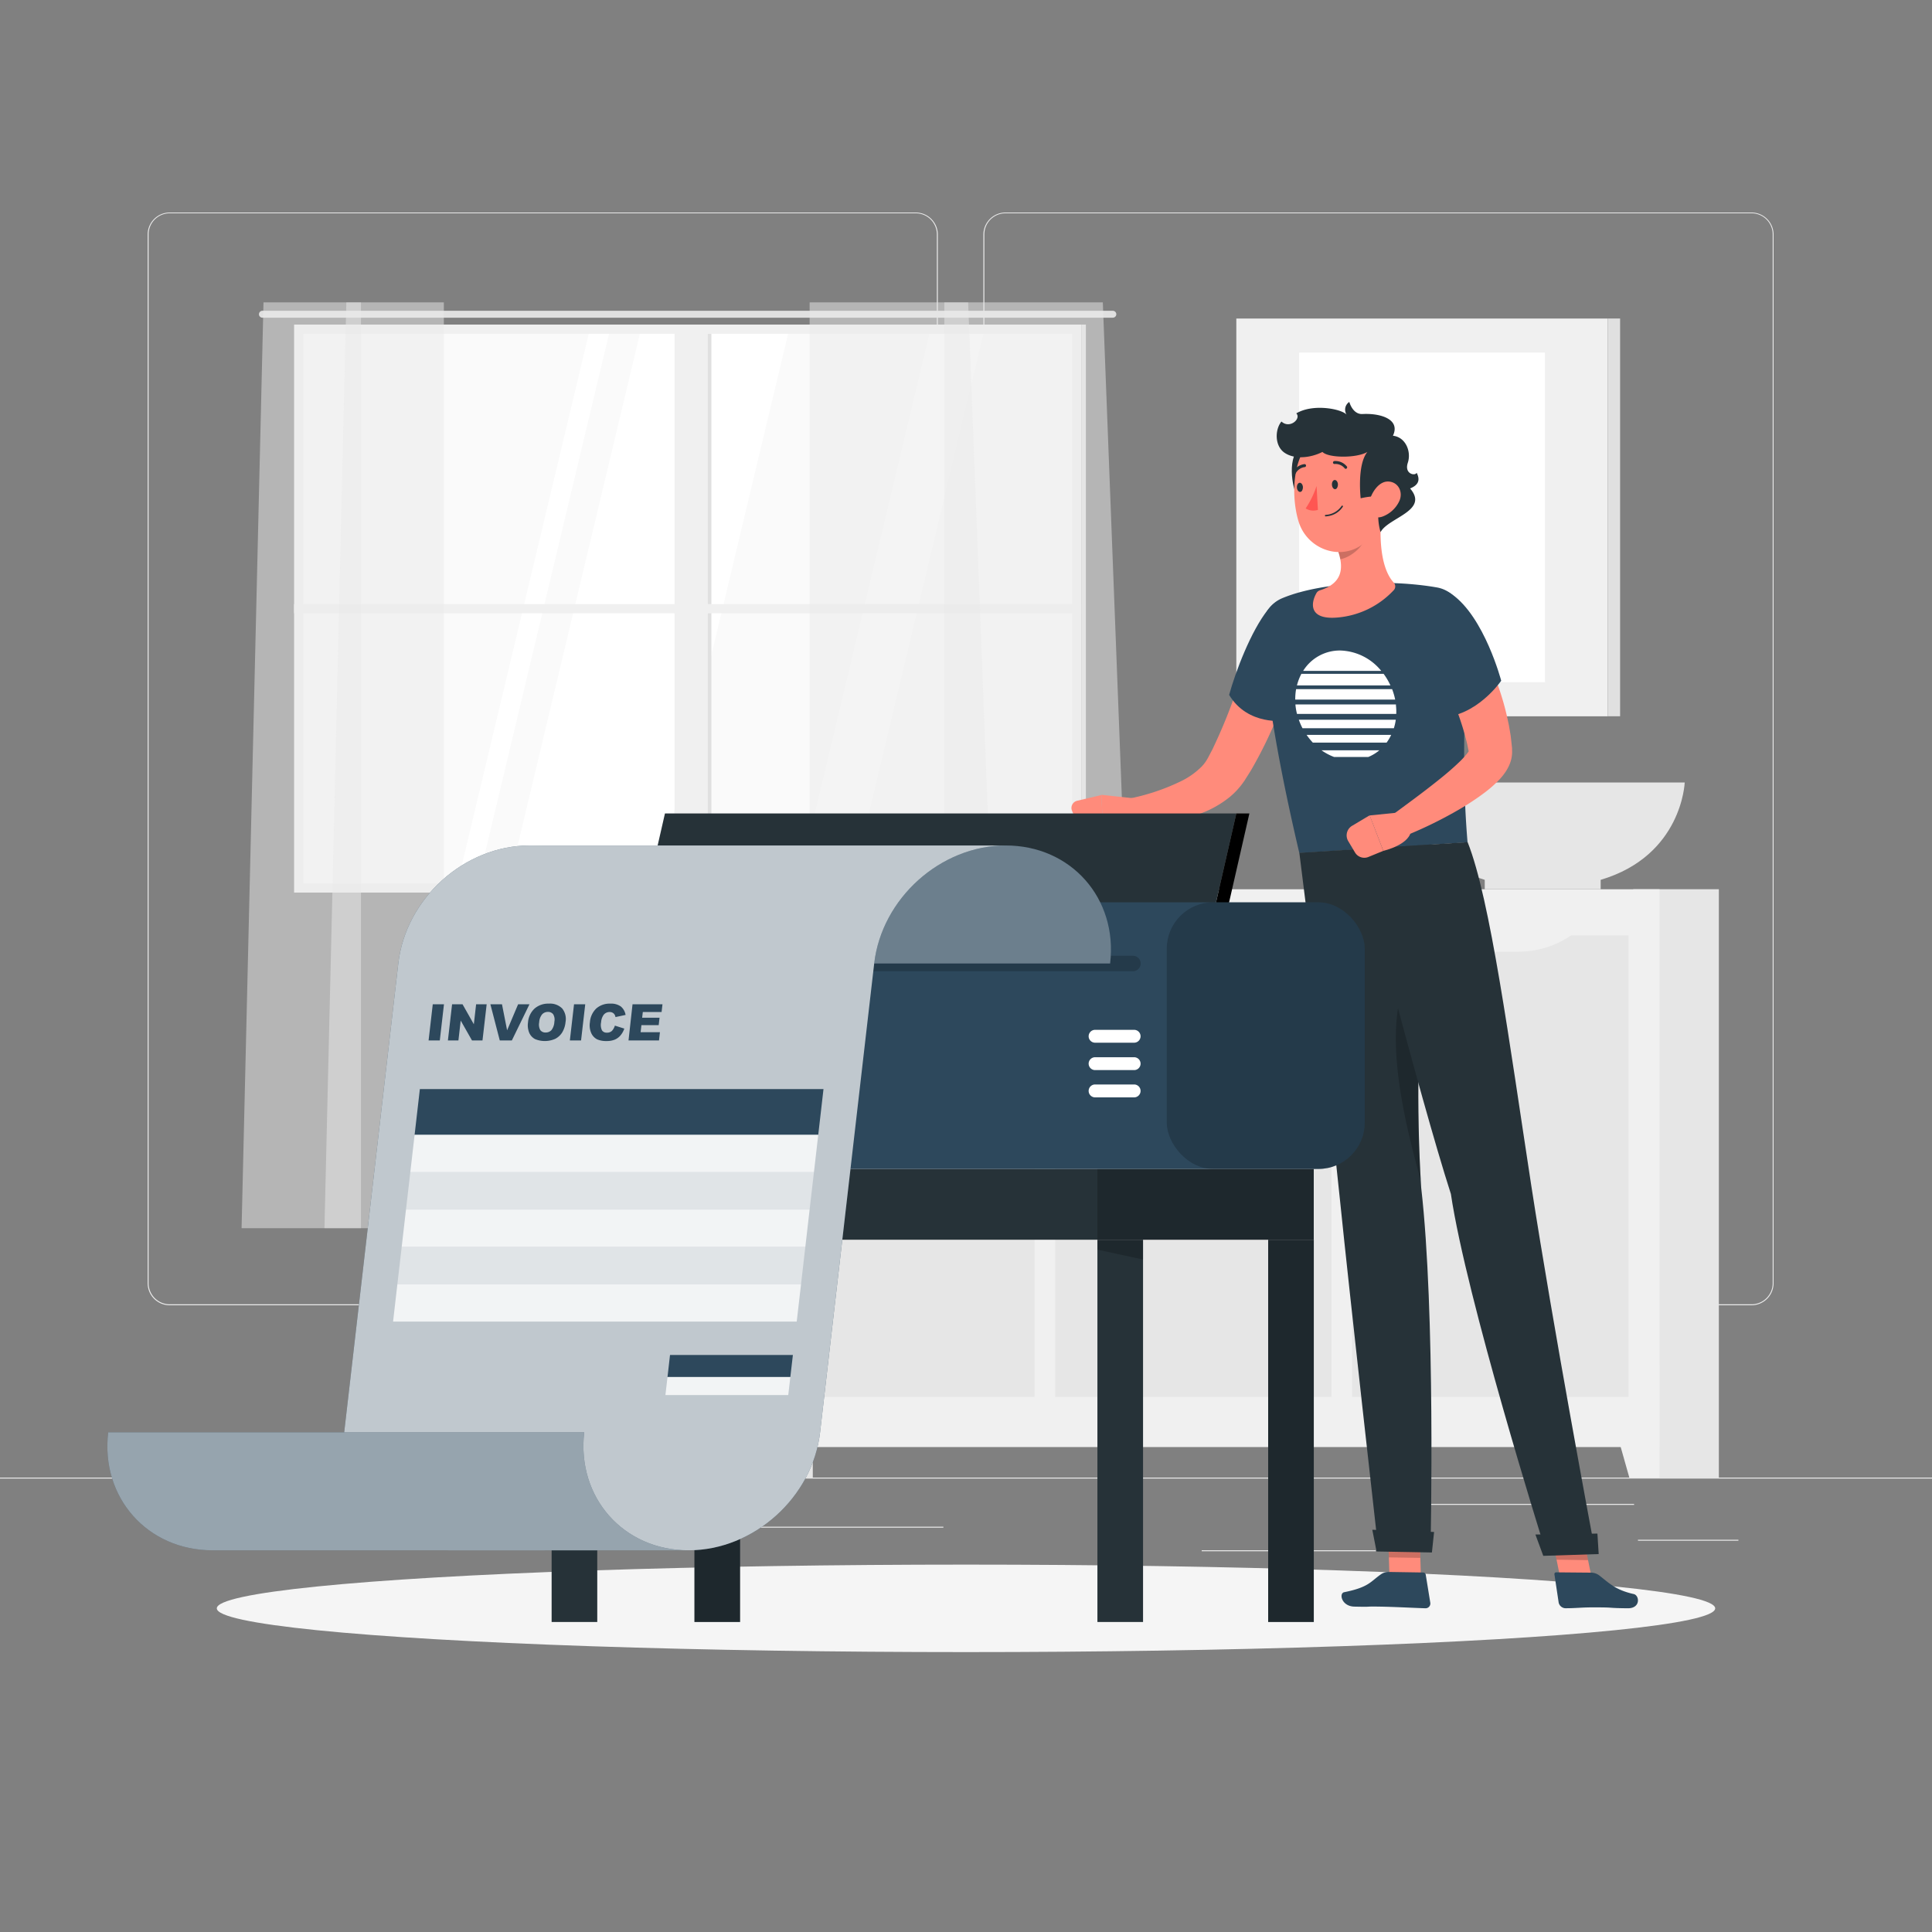 <svg xmlns="http://www.w3.org/2000/svg" viewBox="0 0 500 500"><rect x="0" y="0" width="500" height="500" fill="#808080" stroke="none"/><g id="freepik--background-complete--inject-2"><rect y="382.4" width="500" height="0.25" style="fill:#ebebeb"></rect><path d="M237,337.8H43.91a5.71,5.71,0,0,1-5.7-5.71V60.66A5.71,5.71,0,0,1,43.91,55H237a5.71,5.71,0,0,1,5.71,5.71V332.09A5.71,5.71,0,0,1,237,337.8ZM43.91,55.2a5.46,5.46,0,0,0-5.45,5.46V332.09a5.46,5.46,0,0,0,5.45,5.46H237a5.47,5.47,0,0,0,5.46-5.46V60.66A5.47,5.47,0,0,0,237,55.2Z" style="fill:#ebebeb"></path><path d="M453.31,337.8H260.21a5.72,5.72,0,0,1-5.71-5.71V60.66A5.72,5.72,0,0,1,260.21,55h193.1A5.71,5.71,0,0,1,459,60.66V332.09A5.71,5.71,0,0,1,453.31,337.8ZM260.21,55.2a5.47,5.47,0,0,0-5.46,5.46V332.09a5.47,5.47,0,0,0,5.46,5.46h193.1a5.47,5.47,0,0,0,5.46-5.46V60.66a5.47,5.47,0,0,0-5.46-5.46Z" style="fill:#ebebeb"></path><rect x="423.9" y="398.49" width="26" height="0.25" style="fill:#ebebeb"></rect><rect x="311" y="401.21" width="45.03" height="0.25" style="fill:#ebebeb"></rect><rect x="362.11" y="389.21" width="60.79" height="0.25" style="fill:#ebebeb"></rect><rect x="52.46" y="390.89" width="19.23" height="0.25" style="fill:#ebebeb"></rect><rect x="80.6" y="390.89" width="55.29" height="0.25" style="fill:#ebebeb"></rect><rect x="169.67" y="395.11" width="74.47" height="0.25" style="fill:#ebebeb"></rect><rect x="77.5" y="85.4" width="200.95" height="144.26" style="fill:#fafafa"></rect><polygon points="131.38 229.66 165.84 85.39 204.2 85.39 169.74 229.66 131.38 229.66" style="fill:#fff"></polygon><polygon points="206.3 229.66 240.76 85.39 254.75 85.39 220.29 229.66 206.3 229.66" style="fill:#fff"></polygon><polygon points="118.14 229.66 152.61 85.39 157.86 85.39 123.4 229.66 118.14 229.66" style="fill:#fff"></polygon><path d="M288,80.43H67.92a.9.9,0,0,0-.9.9h0a.89.89,0,0,0,.9.89H288a.9.9,0,0,0,.9-.89h0A.91.91,0,0,0,288,80.43Z" style="fill:#e0e0e0"></path><rect x="174.58" y="85.08" width="8.57" height="144.88" transform="translate(357.73 315.05) rotate(180)" style="fill:#f0f0f0"></rect><rect x="183.15" y="85.08" width="0.96" height="144.88" transform="translate(367.26 315.05) rotate(180)" style="fill:#e0e0e0"></rect><rect x="176.78" y="55.66" width="2.38" height="203.73" transform="translate(20.45 335.5) rotate(-90)" style="fill:#f0f0f0"></rect><path d="M279.84,228.66h0V84H76.11V228.66h0V231H279.84Zm-201.35,0V86.39h199V228.66Z" style="fill:#f0f0f0"></path><rect x="279.84" y="84.01" width="1.19" height="147.04" transform="translate(560.87 315.05) rotate(180)" style="fill:#e0e0e0"></rect><polygon points="244.39 78.25 244.39 317.85 294.62 317.85 285.41 78.25 244.39 78.25" style="fill:#ebebeb;opacity:0.5"></polygon><polygon points="209.53 78.25 209.53 317.85 259.76 317.85 250.55 78.25 209.53 78.25" style="fill:#ebebeb;opacity:0.5"></polygon><polygon points="93.42 78.25 93.42 317.85 62.52 317.85 68.19 78.25 93.42 78.25" style="fill:#ebebeb;opacity:0.5"></polygon><polygon points="114.87 78.25 114.87 317.85 83.97 317.85 89.63 78.25 114.87 78.25" style="fill:#ebebeb;opacity:0.5"></polygon><rect x="188.18" y="230.14" width="22.17" height="152.26" transform="translate(398.53 612.53) rotate(180)" style="fill:#e6e6e6"></rect><polygon points="195.99 382.4 188.18 382.4 188.18 353.46 204.17 353.46 195.99 382.4" style="fill:#f0f0f0"></polygon><rect x="422.67" y="230.14" width="22.17" height="152.26" transform="translate(867.51 612.53) rotate(180)" style="fill:#e6e6e6"></rect><rect x="188.18" y="230.14" width="241.3" height="144.36" transform="translate(617.66 604.64) rotate(180)" style="fill:#f0f0f0"></rect><polygon points="421.67 382.4 429.48 382.4 429.48 353.46 413.49 353.46 421.67 382.4" style="fill:#f0f0f0"></polygon><rect x="325.98" y="266.04" width="119.42" height="71.53" transform="translate(83.89 687.49) rotate(-90)" style="fill:#e6e6e6"></rect><path d="M378.62,246.29h14.15A24,24,0,0,0,409,240.18H362.37A24,24,0,0,0,378.62,246.29Z" style="fill:#f0f0f0"></path><rect x="249.12" y="266.04" width="119.42" height="71.53" transform="translate(7.03 610.63) rotate(-90)" style="fill:#e6e6e6"></rect><path d="M301,246.29h14.15a24,24,0,0,0,16.25-6.11H284.78A24,24,0,0,0,301,246.29Z" style="fill:#f0f0f0"></path><rect x="172.26" y="266.04" width="119.42" height="71.53" transform="translate(-69.83 533.77) rotate(-90)" style="fill:#e6e6e6"></rect><path d="M224.17,246.29h14.15a24,24,0,0,0,16.25-6.11H207.92A24,24,0,0,0,224.17,246.29Z" style="fill:#f0f0f0"></path><path d="M436,202.51H362.51s.67,18.94,21.74,25.19v2.44h30V227.7C435.35,221.45,436,202.51,436,202.51Z" style="fill:#e6e6e6"></path><rect x="319.96" y="82.44" width="96.13" height="102.94" style="fill:#f0f0f0"></rect><rect x="416.09" y="82.44" width="3.18" height="102.94" transform="translate(835.37 267.81) rotate(180)" style="fill:#e0e0e0"></rect><rect x="336.22" y="91.26" width="63.62" height="85.28" style="fill:#fff"></rect></g><g id="freepik--Shadow--inject-2"><ellipse id="freepik--path--inject-2" cx="250" cy="416.24" rx="193.89" ry="11.32" style="fill:#f5f5f5"></ellipse></g><g id="freepik--Character--inject-2"><polygon points="367.85 412.33 359.71 412.2 359.16 393.31 367.3 393.44 367.85 412.33" style="fill:#ff8b7b"></polygon><path d="M359.43,406.82l8.89.14a.68.68,0,0,1,.66.57l1.18,7.26a1.24,1.24,0,0,1-1.25,1.43c-3.21-.1-7.83-.36-11.86-.43-4.71-.07-1,.12-6.52,0-3.34-.06-4.07-3.45-2.65-3.73,6.44-1.3,6.77-2.74,9.56-4.67A3.39,3.39,0,0,1,359.43,406.82Z" style="fill:#2D485C"></path><path d="M336.36,168.16c-.7,2.76-1.51,5.27-2.35,7.88s-1.78,5.13-2.76,7.68a109.91,109.91,0,0,1-7.13,15c-.34.62-.73,1.22-1.11,1.83l-.58.91-.28.46c-.09.14-.26.36-.38.54a19.35,19.35,0,0,1-3.66,3.92,26.7,26.7,0,0,1-8.46,4.52,39.55,39.55,0,0,1-8.58,1.8c-1.42.16-2.84.22-4.25.24a39.69,39.69,0,0,1-4.31-.17l-.16-6.12A55.3,55.3,0,0,0,306,202a19.82,19.82,0,0,0,5-3.62,10,10,0,0,0,1.48-2l.16-.28.21-.4.42-.8c.27-.53.56-1,.81-1.61a134.24,134.24,0,0,0,5.67-13.88c.86-2.39,1.65-4.81,2.46-7.23s1.54-4.92,2.25-7.23Z" style="fill:#ff8b7b"></path><path d="M294.28,206.7l-9.24-1,.44,9.28s7,1.7,9.92-3.64Z" style="fill:#ff8b7b"></path><path d="M277.43,209.81l1.71,4a1.84,1.84,0,0,0,1.65,1.11l4.69.11-.44-9.28-6.29,1.49A1.91,1.91,0,0,0,277.43,209.81Z" style="fill:#ff8b7b"></path><polygon points="359.16 393.31 359.44 403.05 367.58 403.18 367.3 393.44 359.16 393.31" style="opacity:0.2"></polygon><path d="M328.1,157.84c-4.37,5.49-8.35,16-10,22,4.85,8.07,14.35,6.66,14.35,6.66s7.86-6.22,10.43-13.66S335.82,148.13,328.1,157.84Z" style="fill:#2D485C"></path><path d="M378.58,159c1.93,14.06-1,32.35,1.22,59l-43.54,2.76c-7.92-33.81-8.77-48-9.61-57.33a8.54,8.54,0,0,1,5.27-8.65c10.26-4.25,27.86-4.88,39.95-2.75A8.19,8.19,0,0,1,378.58,159Z" style="fill:#2D485C"></path><path d="M346.81,168.35a11.17,11.17,0,0,0-9.56,5.28h20.22A14.16,14.16,0,0,0,346.81,168.35Z" style="fill:#fff"></path><path d="M358.08,174.39H336.8a13.11,13.11,0,0,0-1.15,3h24.19A16.2,16.2,0,0,0,358.08,174.39Z" style="fill:#fff"></path><path d="M360.28,178.35H335.43a14.84,14.84,0,0,0-.22,2.7h25.86A17.16,17.16,0,0,0,360.28,178.35Z" style="fill:#fff"></path><path d="M345.25,195.9h8.88a10.92,10.92,0,0,0,2.85-1.73H342A14.25,14.25,0,0,0,345.25,195.9Z" style="fill:#fff"></path><path d="M339.76,192.19h19.09a12.58,12.58,0,0,0,1.19-2H338.15A17.06,17.06,0,0,0,339.76,192.19Z" style="fill:#fff"></path><path d="M337.09,188.47h23.64a13.16,13.16,0,0,0,.5-2.21h-25.1A16.76,16.76,0,0,0,337.09,188.47Z" style="fill:#fff"></path><path d="M361.27,182.3h-26a2.11,2.11,0,0,0,0,.25,16.21,16.21,0,0,0,.39,2.21h25.69a15,15,0,0,0-.08-2.21A2.11,2.11,0,0,0,361.27,182.3Z" style="fill:#fff"></path><path d="M357.67,131.14l-11.76,10.38c1.69,4.41,2.37,9.16-4.33,11.26a1.53,1.53,0,0,0-.87.69c-1.58,2.74-1.91,7,5.47,6.34a22.45,22.45,0,0,0,14.45-7,1.44,1.44,0,0,0,.1-2C356.73,146.51,357,136.7,357.67,131.14Z" style="fill:#ff8b7b"></path><path d="M352.87,135.37l-7,6.15a17.11,17.11,0,0,1,1,3.22c2.8-.53,6.42-3.53,6.47-6.18A8.07,8.07,0,0,0,352.87,135.37Z" style="opacity:0.2"></path><path d="M335.63,116.61c-2.58,3.56-.88,11.81,1,13.11C341.43,127.47,340.55,114.58,335.63,116.61Z" style="fill:#263238"></path><path d="M357.88,122.06c0,8.07.34,12.79-3.5,17.19-5.77,6.61-15.94,3.58-18.32-4.32-2.14-7.11-1.71-19.11,6-22.83A10.93,10.93,0,0,1,357.88,122.06Z" style="fill:#ff8b7b"></path><path d="M357.34,130.05c1.18-2.7-5.2-1.09-5.2-1.09s-1-8.64,1.74-12c-2.77,1.65-10.11,1.6-11.63,0-3.09,1.56-7.19,2-9.81.21s-2.49-6.05-.8-8.08c2.15,2,5.2-.76,3.84-2.11,4.3-2.58,11.59-1.18,13,.3a2.38,2.38,0,0,1,.72-3.26s.85,3.27,3.43,3.13c4.56-.25,9.9,1.31,7.86,5.62,3.26.34,4.82,4.06,3.85,7s1.95,3.47,2.28,2.58c1.1,2.07.22,3.3-1.69,4.06,5,5.78-5.66,7.54-7.64,11.3C357.27,137.67,355.91,133.34,357.34,130.05Z" style="fill:#263238"></path><path d="M362.14,129.68a7.8,7.8,0,0,1-4.33,4c-2.54.93-4-1.28-3.45-3.77.49-2.25,2.41-5.44,5-5.29S363.18,127.41,362.14,129.68Z" style="fill:#ff8b7b"></path><path d="M367.8,307.34c-2.62-41,2.47-88.79,2.47-88.79l-34,2.16c2,15.45,8,65.14,10.47,89.43,2.63,25.79,9.71,88.59,9.71,88.59l13.8.21S371.52,339.66,367.8,307.34Z" style="fill:#263238"></path><path d="M367.55,302.91c0-.54-.05-1.07-.08-1.61-.84-18.46-.28-37.75.55-53.05l-2.1,1.33c-8.94,13.25-3.2,38.18,1.75,55.8C367.63,304.56,367.58,303.73,367.55,302.91Z" style="opacity:0.2"></path><polygon points="355.15 395.9 356.25 401.52 370.58 401.78 371.14 396.47 355.15 395.9" style="fill:#263238"></polygon><path d="M346.26,125.36c0,.65-.28,1.21-.71,1.24s-.81-.48-.85-1.14.28-1.21.71-1.24S346.22,124.7,346.26,125.36Z" style="fill:#263238"></path><path d="M337.2,126.08c0,.65-.28,1.21-.71,1.23s-.81-.48-.85-1.13.28-1.21.71-1.24S337.16,125.42,337.2,126.08Z" style="fill:#263238"></path><path d="M340.73,125.77a23.69,23.69,0,0,1-2.83,5.81,3.81,3.81,0,0,0,3.17.38Z" style="fill:#ff5652"></path><path d="M343.94,133.53a5.51,5.51,0,0,0,3.59-2.39.21.21,0,0,0-.07-.27.19.19,0,0,0-.26.08,5.33,5.33,0,0,1-4.13,2.3.19.19,0,0,0-.18.21.18.18,0,0,0,.2.18A7.29,7.29,0,0,0,343.94,133.53Z" style="fill:#263238"></path><path d="M348.33,121.33a.32.32,0,0,0,.17-.09.37.37,0,0,0,.05-.54,3.81,3.81,0,0,0-3.23-1.38.4.4,0,0,0-.34.43.38.38,0,0,0,.43.33h0A3.05,3.05,0,0,1,348,121.2.37.37,0,0,0,348.33,121.33Z" style="fill:#263238"></path><path d="M335,122.73a.41.41,0,0,0,.31-.2,3.11,3.11,0,0,1,2.27-1.64.39.39,0,1,0-.05-.77,3.92,3.92,0,0,0-2.9,2,.39.39,0,0,0,.15.52A.44.44,0,0,0,335,122.73Z" style="fill:#263238"></path><polygon points="412.84 412.92 404.68 412.8 400.87 393.9 409.02 394.03 412.84 412.92" style="fill:#ff8b7b"></polygon><path d="M411.65,407l-8.87-.08a.45.45,0,0,0-.49.55l1.09,7.27a1.86,1.86,0,0,0,1.7,1.47c3.18,0,4.13-.26,8.15-.22,4.7,0,2.57.18,8.08.23,3.34,0,3-3.34,1.5-3.68-4.78-1.06-6.43-2.9-9-4.88A3.6,3.6,0,0,0,411.65,407Z" style="fill:#2D485C"></path><polygon points="400.87 393.91 402.83 403.64 410.99 403.77 409.03 394.03 400.87 393.91" style="opacity:0.2"></polygon><path d="M396.28,306.74c-5.68-37.07-10.61-74.15-16.46-88.79L351,219.77s16.21,63.52,24.49,89.23c4,27,23.89,90.41,23.89,90.41l12.94-.57S402,343.81,396.28,306.74Z" style="fill:#263238"></path><polygon points="397.36 397.13 399.4 402.65 413.74 402.19 413.41 396.89 397.36 397.13" style="fill:#263238"></polygon><path d="M380.31,161.86c.46.73.8,1.3,1.18,1.94s.69,1.24,1,1.87c.66,1.25,1.29,2.51,1.91,3.77a82.72,82.72,0,0,1,3.23,7.84,68.88,68.88,0,0,1,2.4,8.23l.46,2.12.37,2.16c.13.71.2,1.45.28,2.18l.12,1.1.06.55,0,.13,0,.42a8.19,8.19,0,0,1-.59,3.51,11.06,11.06,0,0,1-.89,1.76,15.25,15.25,0,0,1-1.82,2.33,31.31,31.31,0,0,1-3.55,3.17,66.56,66.56,0,0,1-7.11,4.7,109.07,109.07,0,0,1-14.74,7.1l-2.9-5.38c4.18-3.09,8.46-6.19,12.43-9.38,2-1.58,3.92-3.22,5.6-4.85a19.91,19.91,0,0,0,2.13-2.37,6.09,6.09,0,0,0,.53-.87c.07-.14-.09-.19-.2.69,0,.08,0,.23,0,.36v.17l0-.11-.09-.43-.18-.87c-.11-.58-.22-1.16-.38-1.74l-.44-1.73-.51-1.74c-.71-2.31-1.52-4.61-2.45-6.89s-1.94-4.55-3-6.78c-.54-1.11-1.09-2.23-1.67-3.31l-.88-1.62-.83-1.5Z" style="fill:#ff8b7b"></path><path d="M362.69,210.2l-8.22.84L358,220.2s7.36-1.66,7.19-5.7Z" style="fill:#ff8b7b"></path><path d="M348.89,217.63l1.79,3a2.8,2.8,0,0,0,3.49,1.14L358,220.2,354.47,211,350,213.67A2.89,2.89,0,0,0,348.89,217.63Z" style="fill:#ff8b7b"></path><path d="M357.48,166.24c2.39,6.49,10.89,15,15.17,19.42,9.5-.12,15.86-9.49,15.86-9.49s-4.32-16.44-12.76-22.38C369.4,149.33,353.27,154.76,357.48,166.24Z" style="fill:#2D485C"></path></g><g id="freepik--Printer--inject-2"><rect x="142.76" y="302.52" width="197.24" height="18.32" style="fill:#263238"></rect><rect x="284.01" y="302.52" width="55.99" height="18.32" style="opacity:0.2"></rect><rect x="142.76" y="320.84" width="11.81" height="98.93" style="fill:#263238"></rect><polygon points="154.56 325.97 142.76 323.41 142.76 320.84 154.56 320.84 154.56 325.97" style="opacity:0.2"></polygon><rect x="328.2" y="320.84" width="11.81" height="98.93" style="fill:#263238"></rect><rect x="328.2" y="320.84" width="11.81" height="98.93" style="opacity:0.2"></rect><rect x="284.01" y="320.84" width="11.81" height="98.93" style="fill:#263238"></rect><polygon points="295.82 325.97 284.01 323.41 284.01 320.84 295.82 320.84 295.82 325.97" style="opacity:0.2"></polygon><rect x="179.72" y="320.84" width="11.81" height="98.93" style="fill:#263238"></rect><rect x="179.72" y="320.84" width="11.81" height="98.93" style="opacity:0.2"></rect><polygon points="319.96 210.52 172.09 210.52 158.96 268.02 306.83 268.02 319.96 210.52" style="fill:#263238"></polygon><polygon points="319.96 210.52 323.34 210.52 310.21 268.02 306.83 268.02 319.96 210.52"></polygon><rect x="116.07" y="233.52" width="237.13" height="69" rx="12" style="fill:#2D485C"></rect><rect x="301.96" y="233.52" width="51.25" height="69" rx="12" style="opacity:0.2"></rect><path d="M293.2,251.35H124.83a2,2,0,0,1-2-2h0a2,2,0,0,1,2-2H293.2a2,2,0,0,1,2,2h0A2,2,0,0,1,293.2,251.35Z" style="opacity:0.2"></path><path d="M283.4,269.85h10.12a1.67,1.67,0,0,0,1.66-1.66h0a1.67,1.67,0,0,0-1.66-1.67H283.4a1.67,1.67,0,0,0-1.66,1.67h0A1.67,1.67,0,0,0,283.4,269.85Z" style="fill:#fff"></path><path d="M283.4,276.94h10.12a1.67,1.67,0,0,0,1.66-1.67h0a1.67,1.67,0,0,0-1.66-1.66H283.4a1.67,1.67,0,0,0-1.66,1.66h0A1.67,1.67,0,0,0,283.4,276.94Z" style="fill:#fff"></path><path d="M283.4,284h10.12a1.67,1.67,0,0,0,1.66-1.67h0a1.67,1.67,0,0,0-1.66-1.67H283.4a1.67,1.67,0,0,0-1.66,1.67h0A1.67,1.67,0,0,0,283.4,284Z" style="fill:#fff"></path><path d="M164.11,249.35c1.95-16.87-10.15-30.54-27-30.54H260.3c16.87,0,29,13.67,27,30.54Z" style="fill:#2D485C"></path><g style="opacity:0.3"><path d="M164.11,249.35c1.95-16.87-10.15-30.54-27-30.54H260.3c16.87,0,29,13.67,27,30.54Z" style="fill:#fff"></path></g><path d="M137.09,218.81H260.3c-16.86,0-32.11,13.67-34.06,30.54l-14,121.33c-1.94,16.87-17.19,30.54-34.06,30.54H116.08c-16.87,0-29-13.67-27-30.54l14-121.33C105,232.48,120.22,218.81,137.09,218.81Z" style="fill:#2D485C"></path><path d="M137.09,218.81H260.3c-16.86,0-32.11,13.67-34.06,30.54l-14,121.33c-1.94,16.87-17.19,30.54-34.06,30.54H116.08c-16.87,0-29-13.67-27-30.54l14-121.33C105,232.48,120.22,218.81,137.09,218.81Z" style="fill:#fff;opacity:0.7"></path><path d="M151.19,370.68c-1.95,16.87,10.15,30.54,27,30.54H55c-16.87,0-29-13.67-27-30.54Z" style="fill:#2D485C"></path><path d="M151.19,370.68c-1.95,16.87,10.15,30.54,27,30.54H55c-16.87,0-29-13.67-27-30.54Z" style="fill:#fff;opacity:0.5"></path><path d="M112,259.9h2.9l-1.08,9.36h-2.9Z" style="fill:#2D485C"></path><path d="M117,259.9h2.7l2.93,5.18.59-5.18h2.73l-1.08,9.36h-2.72l-2.92-5.14-.59,5.14h-2.72Z" style="fill:#2D485C"></path><path d="M126.91,259.9h3l1.33,6.74,2.85-6.74h2.94l-4.56,9.36h-3.13Z" style="fill:#2D485C"></path><path d="M136.65,264.59a5.44,5.44,0,0,1,1.69-3.57,5.34,5.34,0,0,1,3.7-1.28A4.4,4.4,0,0,1,145.5,261a4.34,4.34,0,0,1,.86,3.51,6.28,6.28,0,0,1-.87,2.69,4.61,4.61,0,0,1-1.78,1.64,6.61,6.61,0,0,1-5.23.08,3.39,3.39,0,0,1-1.5-1.6A5.1,5.1,0,0,1,136.65,264.59Zm2.89,0a2.94,2.94,0,0,0,.29,2,1.61,1.61,0,0,0,1.37.62,2,2,0,0,0,1.51-.61,3.77,3.77,0,0,0,.76-2.18,2.69,2.69,0,0,0-.31-1.93,1.64,1.64,0,0,0-1.38-.61,2,2,0,0,0-1.47.62A3.52,3.52,0,0,0,139.54,264.6Z" style="fill:#2D485C"></path><path d="M148.56,259.9h2.9l-1.08,9.36h-2.9Z" style="fill:#2D485C"></path><path d="M159.13,265.43l2.44.77a5.38,5.38,0,0,1-1,1.78,4,4,0,0,1-1.48,1.08,5.49,5.49,0,0,1-2.12.36,5.76,5.76,0,0,1-2.44-.44,3.38,3.38,0,0,1-1.49-1.56,5,5,0,0,1-.37-2.86,5.46,5.46,0,0,1,1.65-3.57,5.2,5.2,0,0,1,3.63-1.25,4.34,4.34,0,0,1,2.7.72,3.61,3.61,0,0,1,1.25,2.2l-2.62.56a1.64,1.64,0,0,0-.21-.62,1.37,1.37,0,0,0-.53-.51,1.59,1.59,0,0,0-.77-.18,1.92,1.92,0,0,0-1.59.79,3.67,3.67,0,0,0-.61,1.84,3.28,3.28,0,0,0,.23,2.13,1.42,1.42,0,0,0,1.26.58,1.81,1.81,0,0,0,1.31-.46A3.5,3.5,0,0,0,159.13,265.43Z" style="fill:#2D485C"></path><path d="M163.7,259.9h7.75l-.23,2h-4.86l-.17,1.49h4.5l-.22,1.91H166l-.21,1.84h5l-.24,2.12h-7.89Z" style="fill:#2D485C"></path><polygon points="211.76 293.69 107.3 293.69 108.66 281.85 213.12 281.85 211.76 293.69" style="fill:#2D485C"></polygon><polygon points="211.76 293.69 107.3 293.69 106.19 303.35 210.65 303.35 211.76 293.69" style="fill:#fff;opacity:0.8"></polygon><polygon points="204.54 356.37 172.75 356.37 173.4 350.66 205.2 350.66 204.54 356.37" style="fill:#2D485C"></polygon><polygon points="204.54 356.37 172.75 356.37 172.21 361.04 204 361.04 204.54 356.37" style="fill:#fff;opacity:0.8"></polygon><polygon points="209.53 313.02 105.07 313.02 106.19 303.35 210.65 303.35 209.53 313.02" style="fill:#fff;opacity:0.5"></polygon><polygon points="209.53 313.02 105.07 313.02 103.96 322.69 208.42 322.69 209.53 313.02" style="fill:#fff;opacity:0.8"></polygon><polygon points="207.31 332.35 102.84 332.35 103.96 322.69 208.42 322.69 207.31 332.35" style="fill:#fff;opacity:0.5"></polygon><polygon points="207.31 332.35 102.84 332.35 101.73 342.02 206.19 342.02 207.31 332.35" style="fill:#fff;opacity:0.8"></polygon></g></svg>